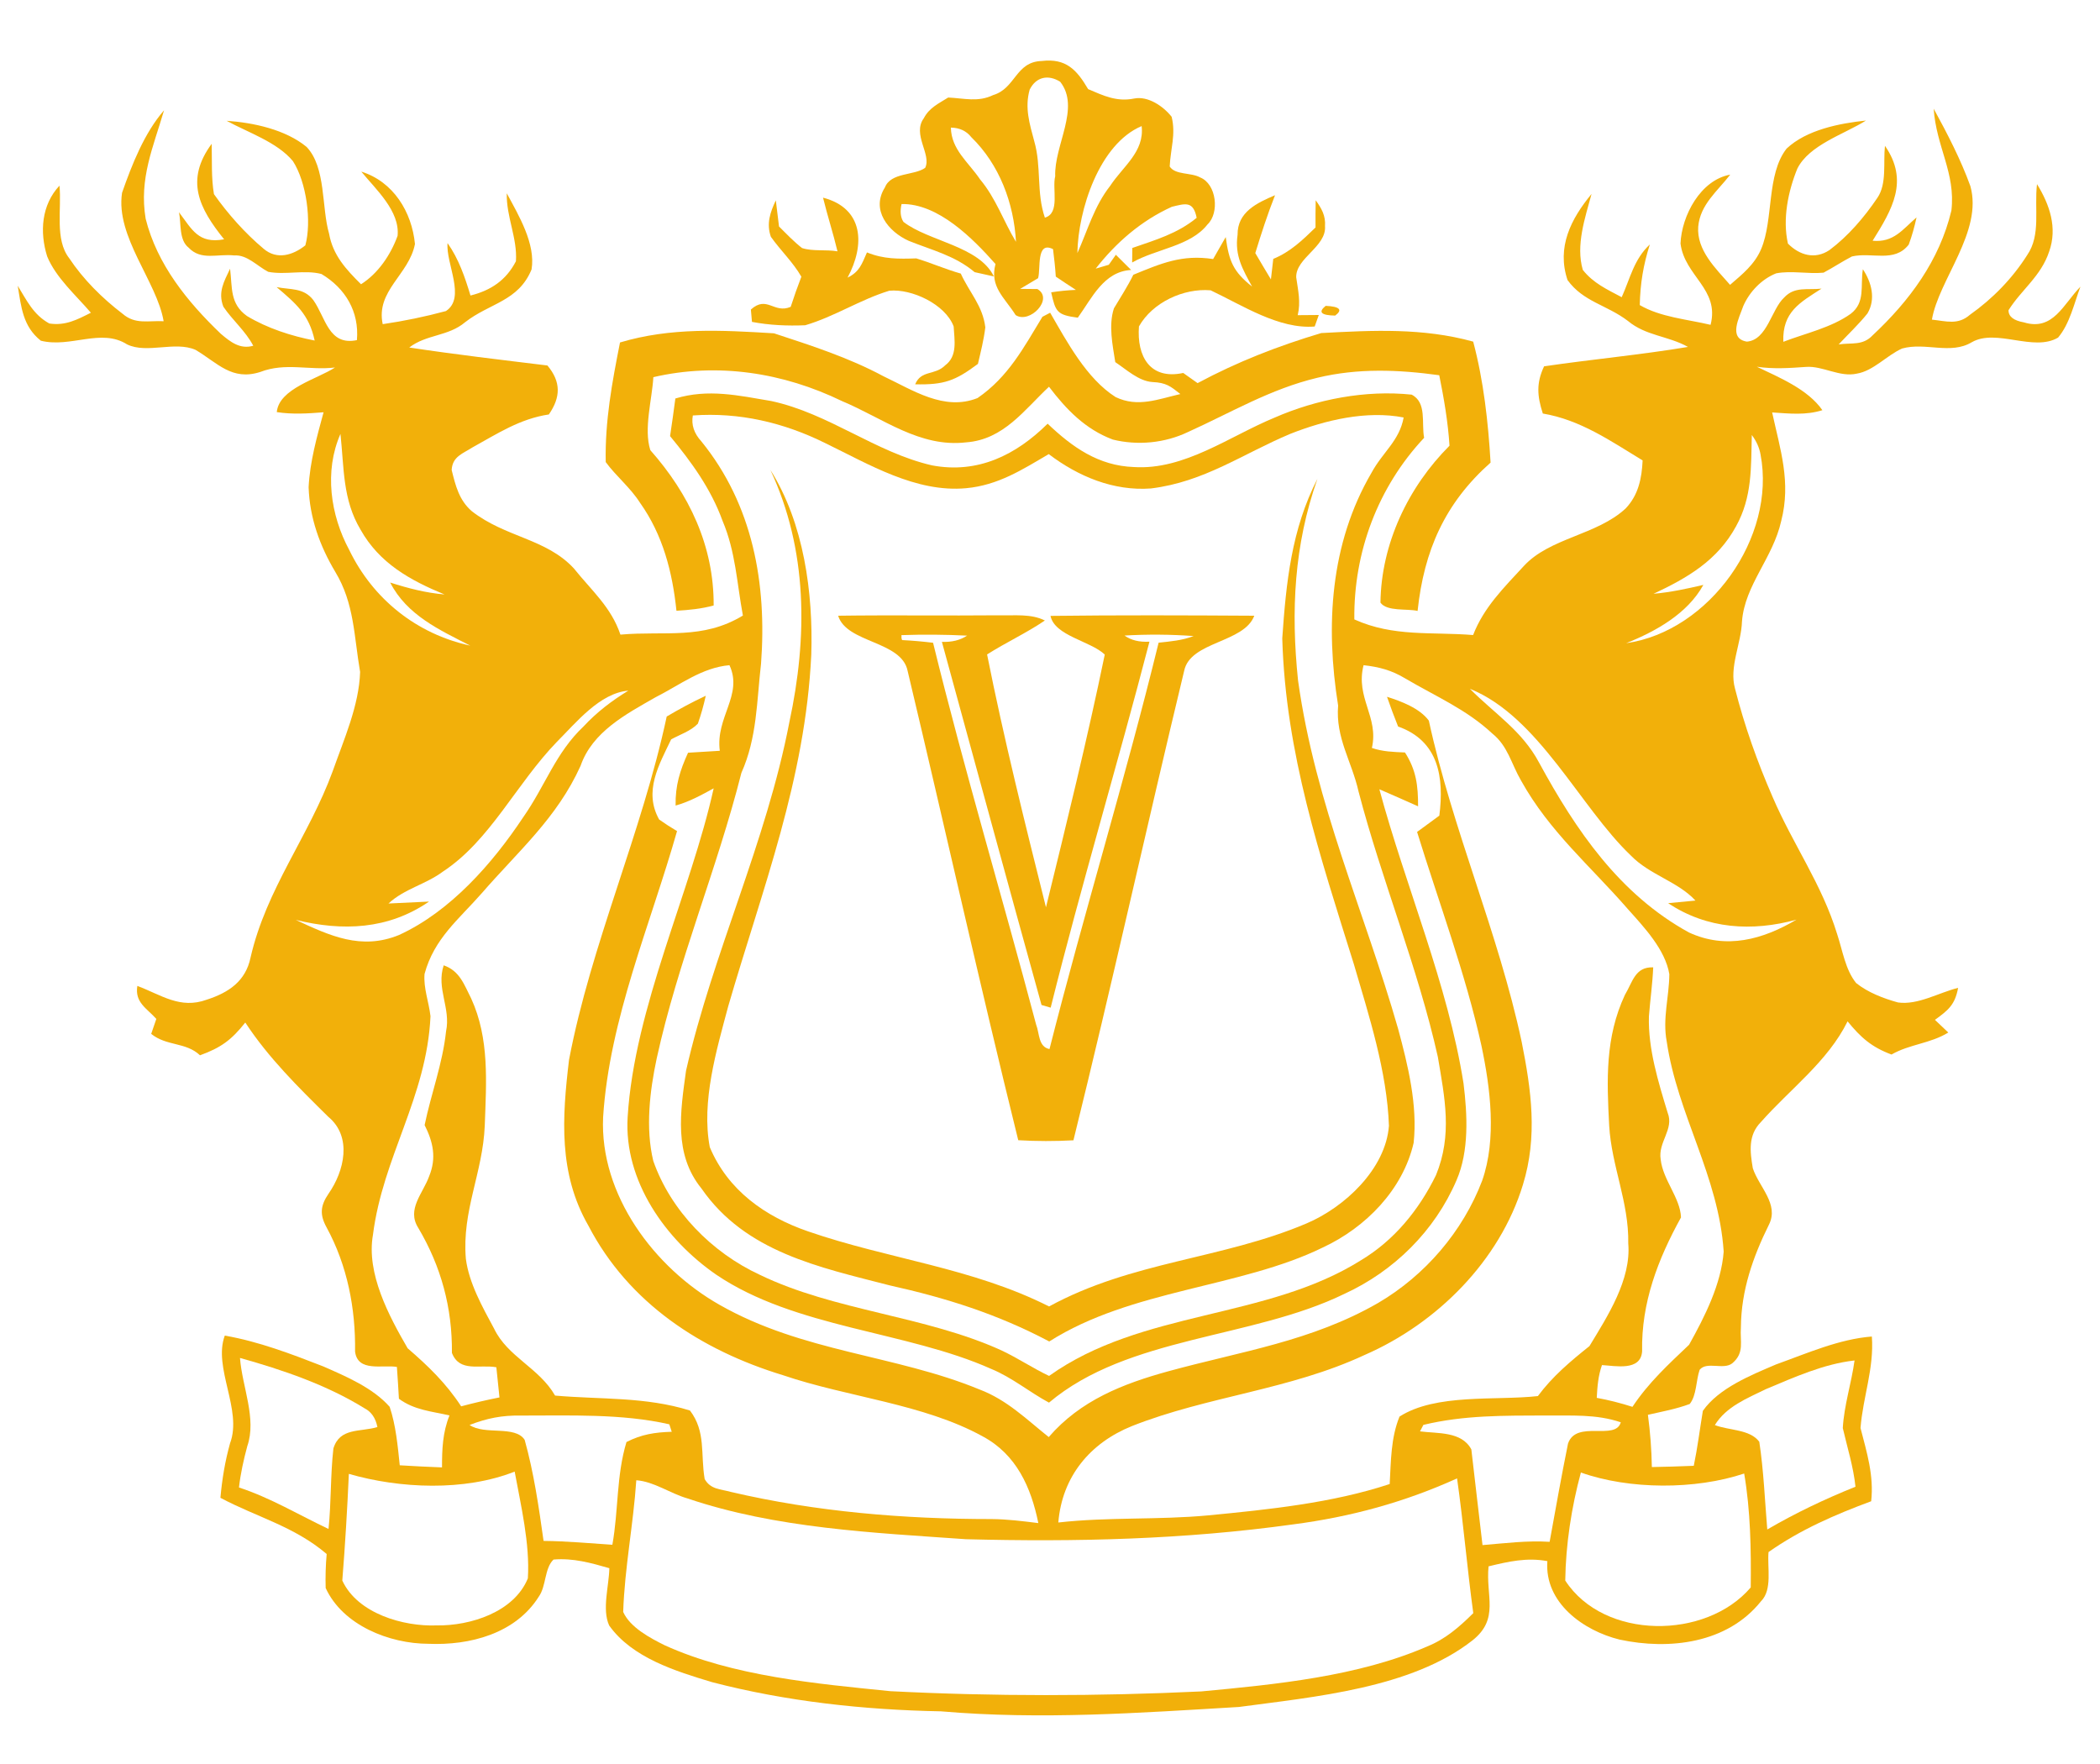 <?xml version="1.0" encoding="UTF-8" standalone="no"?>
<!DOCTYPE svg PUBLIC "-//W3C//DTD SVG 1.1//EN" "http://www.w3.org/Graphics/SVG/1.1/DTD/svg11.dtd">
<svg xmlns="http://www.w3.org/2000/svg" version="1.1" viewBox="0 0 250 210" width="250.0pt" height="210.0pt">
<path d="M 0.00 0.00 L 250.00 0.00 L 250.00 210.00 L 0.00 210.00 L 0.00 0.00 Z" fill="#ffffff" />
<path d="M 124.02 7.26 C 126.91 6.92 128.18 8.30 129.54 10.61 C 131.40 11.40 132.94 12.15 135.02 11.73 C 136.67 11.40 138.49 12.65 139.48 13.90 C 140.00 15.99 139.35 17.72 139.25 19.82 C 139.90 20.85 141.82 20.52 142.87 21.12 C 144.83 21.90 145.20 25.35 143.75 26.72 C 141.72 29.32 137.67 29.61 134.78 31.25 C 134.79 30.67 134.79 30.10 134.80 29.52 C 137.56 28.56 140.16 27.82 142.46 25.93 C 142.05 23.89 141.12 24.23 139.50 24.62 C 135.87 26.27 132.89 28.85 130.44 31.98 L 132.00 31.52 L 132.84 30.33 C 133.45 30.93 134.05 31.54 134.66 32.14 C 131.39 32.32 129.98 35.51 128.31 37.82 C 125.82 37.49 125.66 37.13 125.14 34.80 C 126.11 34.65 127.09 34.55 128.08 34.51 C 127.28 33.99 126.48 33.47 125.69 32.93 C 125.62 31.84 125.50 30.75 125.36 29.66 C 123.32 28.63 123.92 32.05 123.58 33.12 C 122.87 33.54 122.16 33.96 121.45 34.39 L 123.50 34.41 C 125.50 35.58 122.58 38.60 120.91 37.51 C 119.58 35.40 117.80 34.15 118.51 31.43 C 115.81 28.38 111.68 24.21 107.33 24.29 C 107.13 25.15 107.20 25.86 107.55 26.41 C 110.55 28.74 116.56 29.28 118.32 32.91 L 116.03 32.40 C 113.67 30.42 110.96 29.79 108.18 28.67 C 105.74 27.57 103.65 24.99 105.35 22.31 C 106.05 20.50 108.84 20.92 110.14 19.98 C 110.93 18.39 108.56 16.01 109.98 14.07 C 110.63 12.82 111.74 12.33 112.88 11.61 C 114.79 11.70 116.43 12.19 118.23 11.32 C 120.92 10.52 120.89 7.35 124.02 7.26 Z" fill="#f2b00a" />
<path d="M 126.21 9.73 C 128.66 12.83 125.48 17.29 125.62 20.99 C 125.23 22.48 126.24 25.38 124.39 25.91 C 123.36 22.91 124.00 19.85 123.13 16.83 C 122.57 14.73 121.97 12.84 122.58 10.67 C 123.35 9.13 124.80 8.85 126.21 9.73 Z" fill="#ffffff" />
<path d="M 19.53 13.13 C 18.24 17.53 16.54 21.26 17.34 26.04 C 18.70 31.48 22.31 35.93 26.28 39.73 C 27.41 40.69 28.57 41.62 30.15 41.16 C 29.22 39.39 27.69 38.14 26.59 36.51 C 25.92 34.77 26.67 33.52 27.39 31.99 C 27.67 34.24 27.34 36.15 29.40 37.62 C 31.82 39.08 34.70 40.01 37.46 40.54 C 36.79 37.42 35.21 36.12 32.93 34.18 C 34.60 34.51 36.13 34.23 37.29 35.71 C 38.78 37.80 39.11 41.20 42.49 40.49 C 42.78 37.11 41.13 34.33 38.27 32.62 C 36.25 32.09 34.00 32.76 31.93 32.36 C 30.61 31.67 29.41 30.30 27.89 30.41 C 25.86 30.19 23.95 31.06 22.45 29.48 C 21.29 28.56 21.58 26.63 21.31 25.27 C 22.86 27.31 23.61 29.06 26.68 28.49 C 23.69 24.78 22.01 21.45 25.20 17.12 C 25.25 19.10 25.14 21.15 25.47 23.11 C 27.13 25.46 29.17 27.76 31.38 29.61 C 32.96 30.97 34.87 30.39 36.35 29.21 C 37.12 26.39 36.49 21.68 34.87 19.18 C 32.99 16.91 29.53 15.78 26.98 14.38 C 30.17 14.60 33.99 15.42 36.50 17.49 C 38.83 19.94 38.26 24.69 39.18 27.83 C 39.63 30.39 41.21 32.08 42.98 33.84 C 45.03 32.54 46.51 30.33 47.33 28.08 C 47.63 25.13 44.73 22.53 43.01 20.43 C 46.83 21.62 49.03 25.23 49.40 29.05 C 48.69 32.71 44.72 34.60 45.56 38.59 C 48.09 38.22 50.62 37.70 53.09 37.03 C 55.50 35.44 53.06 31.38 53.28 28.94 C 54.62 30.84 55.34 32.97 56.01 35.18 C 58.43 34.58 60.26 33.36 61.42 31.10 C 61.61 28.36 60.26 25.80 60.33 23.01 C 61.74 25.63 63.79 29.03 63.28 32.08 C 61.71 35.89 58.30 36.07 55.37 38.36 C 53.36 40.06 50.77 39.79 48.72 41.37 C 54.19 42.20 59.69 42.84 65.17 43.51 C 66.80 45.46 66.76 47.28 65.34 49.34 C 61.91 49.85 59.24 51.61 56.27 53.25 C 55.11 54.00 53.86 54.33 53.77 55.95 C 54.23 57.81 54.65 59.54 56.16 60.85 C 60.18 63.99 65.01 64.10 68.31 67.66 C 70.45 70.33 72.76 72.28 73.86 75.55 C 79.17 75.08 83.62 76.20 88.44 73.28 C 87.72 69.42 87.58 65.69 86.02 62.01 C 84.64 58.20 82.33 55.02 79.77 51.92 C 79.99 50.43 80.21 48.93 80.40 47.44 C 84.31 46.26 87.90 47.08 91.81 47.74 C 98.70 49.22 104.23 53.86 110.95 55.40 C 116.40 56.43 120.94 54.18 124.72 50.44 C 127.66 53.24 130.77 55.45 134.99 55.60 C 141.00 55.99 146.39 51.92 151.73 49.72 C 156.76 47.52 162.58 46.41 168.05 46.98 C 169.89 47.91 169.20 50.38 169.54 52.12 C 164.04 57.98 161.14 65.72 161.23 73.74 C 165.89 75.85 170.45 75.20 175.37 75.60 C 176.66 72.27 179.04 69.96 181.40 67.39 C 184.50 64.01 190.10 63.72 193.53 60.53 C 195.05 58.93 195.45 56.95 195.55 54.81 C 191.73 52.49 188.14 49.98 183.67 49.23 C 183.00 47.16 182.87 45.62 183.82 43.61 C 189.53 42.77 195.27 42.25 200.95 41.30 C 198.54 39.96 195.95 40.00 193.79 38.20 C 191.26 36.28 188.49 35.94 186.61 33.34 C 185.30 29.42 187.01 26.07 189.47 23.09 C 188.70 25.93 187.57 29.21 188.43 32.13 C 189.67 33.71 191.33 34.46 193.06 35.38 C 194.09 33.08 194.52 30.87 196.41 29.10 C 195.63 31.55 195.27 33.73 195.21 36.32 C 197.68 37.76 200.86 38.01 203.64 38.67 C 204.74 34.41 200.55 32.88 200.06 28.99 C 200.20 25.67 202.44 21.43 205.98 20.79 C 204.46 22.76 202.40 24.35 202.17 26.98 C 201.96 29.78 204.26 31.97 205.96 33.91 C 207.44 32.63 208.87 31.50 209.66 29.65 C 211.15 26.14 210.28 20.76 212.69 17.69 C 215.07 15.45 218.99 14.68 222.14 14.35 C 219.55 15.98 215.39 17.24 213.97 20.07 C 212.86 22.80 212.19 26.09 212.85 29.00 C 214.23 30.39 216.06 30.92 217.78 29.78 C 220.01 28.12 221.95 25.85 223.50 23.55 C 224.65 21.87 224.18 19.34 224.40 17.36 C 227.29 21.53 225.27 24.92 222.93 28.66 C 225.44 28.90 226.50 27.31 228.16 25.88 C 227.92 26.99 227.62 28.07 227.23 29.12 C 225.52 31.32 222.84 29.98 220.47 30.53 C 219.31 31.13 218.24 31.85 217.09 32.46 C 215.23 32.64 213.27 32.19 211.45 32.54 C 209.71 33.23 208.27 34.74 207.53 36.44 C 207.07 37.79 205.69 40.29 207.96 40.67 C 210.39 40.47 210.87 36.82 212.41 35.41 C 213.66 34.07 215.19 34.55 216.85 34.36 C 214.28 36.02 212.17 37.13 212.30 40.69 C 214.93 39.68 218.01 39.01 220.32 37.36 C 222.10 35.99 221.45 34.05 221.77 32.05 C 222.81 33.62 223.33 35.59 222.32 37.31 C 221.27 38.62 220.03 39.78 218.89 41.00 C 220.44 40.78 221.76 41.17 222.93 39.92 C 227.32 35.82 230.90 31.00 232.31 25.06 C 232.83 20.59 230.51 17.50 230.20 12.94 C 231.82 15.90 233.42 18.98 234.57 22.16 C 236.08 27.56 230.80 33.29 229.99 38.05 C 231.71 38.23 233.08 38.73 234.52 37.47 C 237.21 35.57 239.57 33.15 241.33 30.37 C 242.99 27.96 242.16 24.86 242.50 21.92 C 244.01 24.36 244.95 27.12 243.95 29.94 C 242.97 32.90 240.67 34.45 239.11 36.93 C 239.10 37.68 239.71 38.16 240.95 38.38 C 244.43 39.44 245.64 36.20 247.67 34.13 C 246.92 36.12 246.40 38.55 245.01 40.19 C 242.09 41.92 237.66 39.07 234.74 40.74 C 232.21 42.26 229.22 40.71 226.44 41.49 C 224.62 42.30 223.02 44.16 221.05 44.48 C 219.02 44.94 216.97 43.53 215.01 43.68 C 213.03 43.82 211.11 43.95 209.15 43.66 C 211.82 44.94 215.22 46.34 216.95 48.83 C 214.96 49.46 213.01 49.23 210.97 49.10 C 211.94 53.55 213.24 57.40 212.05 62.02 C 211.06 66.45 207.72 69.63 207.38 73.97 C 207.29 76.63 205.83 79.41 206.55 81.98 C 207.67 86.39 209.21 90.72 211.03 94.89 C 213.46 100.55 216.88 105.24 218.71 111.21 C 219.35 113.13 219.68 115.44 220.97 117.03 C 222.38 118.16 224.22 118.86 225.95 119.34 C 228.31 119.68 230.81 118.17 233.11 117.60 C 232.73 119.64 231.93 120.26 230.35 121.41 C 230.88 121.91 231.41 122.42 231.94 122.92 C 229.80 124.24 227.33 124.30 225.18 125.54 C 222.81 124.66 221.52 123.51 219.95 121.59 C 217.59 126.37 213.11 129.64 209.63 133.58 C 208.09 135.14 208.33 137.09 208.67 139.08 C 209.40 141.31 211.82 143.34 210.59 145.79 C 208.67 149.67 207.29 153.62 207.25 158.00 C 207.12 159.72 207.72 161.03 206.22 162.30 C 205.18 163.12 203.18 162.03 202.34 163.07 C 201.90 164.32 201.99 166.11 201.16 167.14 C 199.56 167.74 197.84 168.05 196.18 168.43 C 196.46 170.51 196.61 172.56 196.65 174.65 C 198.31 174.62 199.97 174.57 201.64 174.50 C 202.09 172.33 202.36 170.14 202.72 167.96 C 204.62 165.24 208.47 163.70 211.44 162.43 C 215.10 161.12 218.94 159.41 222.84 159.11 C 223.12 162.89 221.78 166.31 221.49 170.00 C 222.24 172.92 223.10 175.65 222.76 178.72 C 218.44 180.32 214.32 182.11 210.54 184.77 C 210.37 186.62 211.03 189.25 209.64 190.63 C 205.63 195.65 198.73 196.46 192.81 195.19 C 188.49 194.13 183.84 190.79 184.21 185.85 C 181.77 185.39 179.57 185.90 177.21 186.47 C 176.85 189.99 178.54 192.71 175.30 195.28 C 168.03 201.00 156.39 202.01 147.50 203.21 C 135.53 203.92 124.00 204.76 112.01 203.73 C 102.88 203.56 93.62 202.56 84.78 200.26 C 80.46 198.96 75.25 197.36 72.52 193.51 C 71.64 191.60 72.51 188.75 72.54 186.69 C 70.35 186.06 68.22 185.46 65.90 185.66 C 64.81 186.68 65.04 188.82 64.14 190.08 C 61.36 194.49 55.92 195.90 51.00 195.69 C 46.36 195.68 40.81 193.49 38.77 189.05 C 38.73 187.70 38.77 186.35 38.89 185.00 C 35.00 181.69 30.55 180.61 26.24 178.31 C 26.44 176.08 26.79 173.96 27.39 171.81 C 28.88 167.84 25.34 162.82 26.76 159.00 C 30.79 159.70 34.69 161.19 38.49 162.67 C 41.20 163.86 44.40 165.22 46.39 167.48 C 47.13 169.68 47.35 172.14 47.59 174.44 C 49.27 174.54 50.94 174.63 52.62 174.69 C 52.62 172.53 52.69 170.54 53.51 168.50 C 51.35 168.01 49.33 167.87 47.49 166.52 C 47.42 165.26 47.34 163.99 47.25 162.73 C 45.55 162.44 42.58 163.39 42.27 160.90 C 42.34 155.76 41.35 150.66 38.88 146.12 C 38.04 144.60 38.14 143.53 39.11 142.11 C 40.99 139.42 41.96 135.33 39.08 132.95 C 35.50 129.42 31.98 125.96 29.20 121.73 C 27.56 123.80 26.32 124.72 23.81 125.63 C 22.11 124.03 19.84 124.57 18.00 123.08 C 18.20 122.49 18.41 121.89 18.61 121.30 C 17.48 120.03 16.03 119.36 16.35 117.37 C 19.20 118.44 21.44 120.17 24.61 119.01 C 27.22 118.17 29.25 116.81 29.83 113.98 C 31.71 105.79 36.76 99.58 39.61 91.80 C 40.93 88.05 42.75 83.99 42.87 79.99 C 42.13 75.71 42.19 71.85 39.92 68.09 C 38.07 64.99 36.86 61.64 36.74 58.00 C 36.89 54.99 37.73 51.98 38.52 49.08 C 36.65 49.23 34.82 49.35 32.95 49.06 C 33.22 46.25 37.78 45.13 39.88 43.75 C 36.80 44.12 34.01 43.12 30.99 44.28 C 27.60 45.37 25.91 43.21 23.28 41.65 C 20.81 40.57 17.51 42.15 15.13 41.00 C 12.04 39.03 8.41 41.45 4.86 40.56 C 2.71 38.85 2.53 36.55 2.11 34.02 C 3.19 35.77 3.97 37.47 5.87 38.51 C 7.79 38.80 9.17 38.06 10.82 37.23 C 9.06 35.17 6.64 33.05 5.61 30.51 C 4.71 27.62 4.93 24.40 7.08 22.10 C 7.36 24.83 6.49 28.51 8.24 30.74 C 9.92 33.27 12.18 35.51 14.59 37.35 C 16.10 38.66 17.64 38.15 19.48 38.24 C 18.68 33.52 13.73 28.18 14.53 22.95 C 15.70 19.60 17.19 15.82 19.53 13.13 Z" fill="#f2b00a" />
<path d="M 113.20 15.19 C 114.24 15.21 115.05 15.59 115.63 16.33 C 118.98 19.59 120.70 24.19 120.95 28.79 C 119.45 26.31 118.57 23.62 116.68 21.36 C 115.27 19.28 113.25 17.81 113.20 15.19 Z" fill="#ffffff" />
<path d="M 135.91 15.01 C 136.26 18.08 133.69 19.79 132.16 22.13 C 130.25 24.57 129.50 27.37 128.26 30.13 C 128.34 25.04 130.85 17.14 135.91 15.01 Z" fill="#ffffff" />
<path d="M 151.79 23.24 C 150.90 25.50 150.15 27.81 149.44 30.13 C 150.05 31.18 150.68 32.22 151.30 33.26 L 151.58 30.82 C 153.61 29.99 155.07 28.58 156.61 27.08 C 156.60 26.00 156.61 24.92 156.63 23.84 C 157.33 24.82 157.83 25.67 157.74 26.93 C 157.92 29.37 154.25 30.71 154.31 33.01 C 154.53 34.57 154.87 35.95 154.49 37.52 L 157.00 37.50 L 156.51 38.87 C 152.26 39.22 147.88 36.33 144.12 34.56 C 140.90 34.29 137.20 36.00 135.59 38.86 C 135.32 42.41 136.90 45.25 140.86 44.40 C 141.43 44.80 142.00 45.21 142.57 45.61 C 147.31 43.07 152.14 41.19 157.29 39.65 C 163.42 39.32 169.38 39.01 175.38 40.67 C 176.62 45.32 177.17 50.27 177.45 55.07 C 172.00 59.91 169.53 65.54 168.76 72.73 C 167.54 72.43 165.11 72.83 164.34 71.74 C 164.43 64.74 167.63 57.99 172.56 53.06 C 172.38 50.23 171.90 47.45 171.34 44.67 C 166.45 44.00 161.68 43.81 156.84 44.97 C 151.20 46.32 146.61 49.09 141.43 51.43 C 138.67 52.75 135.44 53.06 132.48 52.33 C 129.20 51.10 126.95 48.76 124.88 46.04 C 121.92 48.81 119.48 52.33 115.03 52.66 C 109.48 53.31 105.15 49.80 100.24 47.75 C 93.24 44.35 85.41 43.13 77.78 44.90 C 77.63 47.55 76.61 51.05 77.42 53.59 C 82.04 58.81 85.00 65.00 84.96 72.08 C 83.50 72.48 82.04 72.62 80.53 72.71 C 80.05 68.09 78.91 63.67 76.19 59.85 C 75.04 58.04 73.36 56.71 72.11 55.01 C 72.01 50.13 72.87 45.51 73.81 40.77 C 79.86 38.96 85.88 39.30 92.14 39.68 C 96.61 41.15 101.02 42.56 105.19 44.80 C 108.67 46.44 112.39 48.97 116.37 47.39 C 120.04 44.87 121.87 41.38 124.10 37.71 L 125.02 37.23 C 127.03 40.70 129.35 45.07 132.81 47.27 C 135.45 48.54 137.87 47.52 140.52 46.91 C 139.33 45.97 138.84 45.56 137.19 45.48 C 135.57 45.38 134.08 43.98 132.77 43.11 C 132.45 41.06 131.95 38.72 132.61 36.71 C 133.40 35.38 134.24 34.10 134.92 32.71 C 138.22 31.36 140.72 30.27 144.42 30.84 C 144.92 29.96 145.42 29.09 145.92 28.22 C 146.31 31.11 146.81 32.33 149.06 34.12 C 147.94 32.07 146.97 30.43 147.33 27.96 C 147.30 25.23 149.64 24.16 151.79 23.24 Z" fill="#f2b00a" />
<path d="M 92.36 23.85 C 92.49 24.88 92.62 25.92 92.74 26.96 C 93.62 27.84 94.50 28.76 95.48 29.53 C 96.78 29.95 98.34 29.68 99.70 29.92 C 99.19 27.77 98.50 25.67 97.98 23.53 C 102.84 24.80 103.00 29.15 100.90 33.05 L 100.65 33.36 L 100.90 33.05 C 102.32 32.36 102.59 31.45 103.21 30.05 C 105.20 30.86 106.97 30.83 109.08 30.76 C 110.86 31.30 112.58 32.06 114.38 32.57 C 115.42 34.85 116.99 36.39 117.30 38.97 C 117.12 40.46 116.76 41.87 116.42 43.32 C 113.72 45.33 112.42 45.83 108.95 45.75 C 109.66 44.02 111.30 44.72 112.51 43.50 C 114.02 42.39 113.62 40.49 113.53 38.86 C 112.54 36.22 108.53 34.35 105.87 34.61 C 102.42 35.66 99.31 37.71 95.86 38.72 C 93.76 38.81 91.60 38.72 89.52 38.32 L 89.39 36.85 C 91.32 35.12 92.12 37.38 94.13 36.53 C 94.52 35.33 94.94 34.13 95.40 32.94 C 94.39 31.19 92.93 29.83 91.77 28.19 C 91.22 26.62 91.69 25.27 92.36 23.85 Z" fill="#f2b00a" />
<path d="M 100.90 33.05 L 100.65 33.36 L 100.90 33.05 Z" fill="#f2b00a" />
<path d="M 157.82 36.41 C 159.50 36.49 159.87 36.88 158.95 37.57 C 157.27 37.54 156.89 37.16 157.82 36.41 Z" fill="#f2b00a" />
<path d="M 82.48 49.46 C 88.00 49.06 93.30 50.30 98.24 52.75 C 103.42 55.26 109.02 58.67 115.01 58.12 C 118.81 57.77 121.67 55.93 124.85 54.06 C 128.35 56.72 132.57 58.48 137.01 58.15 C 143.39 57.37 147.90 54.04 153.63 51.64 C 157.76 50.01 162.68 48.84 167.10 49.70 C 166.61 52.46 164.60 53.83 163.27 56.29 C 158.34 64.73 157.78 74.52 159.30 83.99 C 158.98 87.85 160.92 90.62 161.73 94.22 C 164.47 104.74 168.80 115.19 171.17 125.81 C 172.00 130.73 172.92 135.10 170.95 139.90 C 168.93 144.03 165.99 147.65 162.02 150.03 C 150.71 157.13 135.97 155.90 124.89 163.80 C 122.95 162.88 121.16 161.67 119.22 160.76 C 110.15 156.63 99.32 156.06 90.43 151.75 C 84.75 149.12 79.85 144.15 77.77 138.20 C 76.83 134.30 77.35 129.89 78.18 126.00 C 80.70 114.48 85.37 103.46 88.26 92.01 C 90.14 87.81 90.08 83.49 90.60 79.01 C 91.31 69.50 89.63 60.09 83.49 52.54 C 82.62 51.59 82.28 50.56 82.48 49.46 Z" fill="#ffffff" />
<path d="M 40.53 51.66 C 40.97 55.69 40.77 59.46 42.92 63.05 C 45.16 67.05 48.82 69.08 52.92 70.77 C 50.68 70.58 48.58 70.03 46.45 69.35 C 48.44 73.23 52.30 74.98 55.98 76.86 C 49.62 75.48 44.42 71.34 41.58 65.48 C 39.33 61.31 38.58 56.09 40.53 51.66 Z" fill="#ffffff" />
<path d="M 208.55 51.79 C 209.10 52.52 209.45 53.30 209.59 54.12 C 211.47 63.96 203.50 75.16 193.59 76.57 C 197.11 75.17 200.89 73.06 202.78 69.63 C 200.82 70.09 198.86 70.51 196.85 70.69 C 200.90 68.79 204.46 66.72 206.67 62.66 C 208.61 59.17 208.45 55.64 208.55 51.79 Z" fill="#ffffff" />
<path d="M 91.71 55.94 C 95.70 62.26 96.82 70.59 96.58 77.94 C 95.88 92.78 90.77 105.77 86.70 119.77 C 85.30 125.01 83.47 131.15 84.50 136.57 C 86.66 141.70 91.06 144.82 96.19 146.59 C 105.77 149.90 115.71 150.90 124.89 155.53 C 134.79 150.13 145.48 149.92 155.53 145.65 C 160.07 143.73 164.96 139.17 165.35 134.02 C 165.12 127.56 162.99 120.98 161.18 114.80 C 157.14 101.86 153.05 89.73 152.65 76.00 C 153.11 69.37 153.74 63.02 156.84 57.00 C 154.05 64.91 153.67 72.72 154.53 81.01 C 156.61 95.86 162.39 108.34 166.44 122.47 C 167.61 126.80 168.78 131.56 168.29 136.06 C 167.01 141.63 162.58 146.14 157.48 148.51 C 147.66 153.32 134.70 153.48 124.91 159.70 C 118.75 156.44 112.66 154.52 105.87 153.01 C 97.51 150.85 88.75 149.06 83.51 141.49 C 80.18 137.40 81.00 132.34 81.67 127.47 C 84.88 113.40 91.21 100.33 93.97 85.98 C 96.15 75.86 96.17 65.47 91.71 55.94 Z" fill="#f2b00a" />
<path d="M 99.78 73.30 C 106.19 73.21 112.60 73.31 119.00 73.25 C 120.81 73.30 122.74 73.04 124.39 73.87 C 122.18 75.37 119.76 76.48 117.51 77.91 C 119.51 87.97 122.03 98.04 124.52 108.01 C 126.97 98.02 129.44 87.99 131.52 77.92 C 129.80 76.30 125.55 75.70 125.06 73.32 C 133.14 73.22 141.24 73.25 149.32 73.30 C 148.10 76.56 141.69 76.33 140.97 79.87 C 136.49 98.46 132.38 117.19 127.79 135.75 C 125.59 135.87 123.42 135.87 121.22 135.74 C 116.63 117.19 112.48 98.47 108.05 79.87 C 107.33 76.27 100.78 76.58 99.78 73.30 Z" fill="#f2b00a" />
<path d="M 107.32 75.61 C 109.92 75.52 112.54 75.54 115.13 75.67 C 114.32 76.21 113.32 76.46 112.13 76.41 C 116.04 90.69 120.04 105.41 123.99 119.64 L 125.08 119.96 C 128.72 105.38 133.06 90.94 136.84 76.39 C 135.64 76.46 134.65 76.22 133.87 75.66 C 136.61 75.50 139.36 75.52 142.10 75.72 C 140.75 76.24 139.35 76.36 137.93 76.51 C 133.97 92.70 129.04 108.73 124.94 124.89 C 123.59 124.62 123.76 123.01 123.35 121.98 C 119.34 106.82 114.81 91.73 111.08 76.52 C 109.86 76.37 108.62 76.26 107.39 76.20 L 107.32 75.97 L 107.32 75.61 Z" fill="#ffffff" />
<path d="M 86.84 79.19 C 88.49 82.74 85.16 85.38 85.69 89.38 C 84.43 89.46 83.17 89.54 81.91 89.61 C 80.95 91.72 80.38 93.52 80.43 95.90 C 82.05 95.45 83.50 94.65 84.96 93.85 C 82.24 106.16 75.52 119.92 74.72 132.98 C 74.25 140.59 79.25 147.60 85.27 151.75 C 94.70 158.13 107.90 158.45 118.01 162.97 C 120.51 164.00 122.52 165.71 124.88 166.98 C 134.28 159.05 149.03 159.40 160.03 154.04 C 165.95 151.33 170.81 146.53 173.39 140.52 C 174.91 137.04 174.69 132.69 174.23 128.98 C 172.37 117.19 167.33 105.52 164.21 93.96 C 165.75 94.62 167.29 95.31 168.82 95.99 C 168.82 93.53 168.61 91.70 167.26 89.58 C 165.92 89.52 164.61 89.49 163.32 89.04 C 164.17 85.34 161.34 83.07 162.33 79.19 C 164.16 79.39 165.67 79.79 167.26 80.75 C 171.00 82.95 174.56 84.44 177.66 87.33 C 179.52 88.83 179.89 90.88 181.08 92.93 C 184.46 99.01 189.30 103.06 193.79 108.22 C 195.71 110.37 198.24 113.03 198.73 115.97 C 198.71 118.70 197.90 121.24 198.42 124.00 C 199.71 132.73 204.60 139.99 205.20 149.00 C 204.91 152.86 202.95 156.74 201.08 160.09 C 198.60 162.45 196.26 164.59 194.34 167.48 C 192.93 167.03 191.52 166.67 190.09 166.41 C 190.16 165.06 190.26 163.79 190.71 162.51 C 192.32 162.60 195.32 163.26 195.49 160.88 C 195.38 155.09 197.37 149.91 200.12 144.93 C 200.03 142.60 197.97 140.48 197.70 138.03 C 197.36 135.96 199.32 134.44 198.53 132.47 C 197.42 128.81 196.19 124.86 196.30 120.99 C 196.45 119.04 196.73 117.11 196.81 115.16 C 194.64 115.08 194.37 116.90 193.44 118.44 C 191.08 123.51 191.28 128.56 191.57 134.01 C 191.85 138.83 193.93 143.12 193.84 148.02 C 194.21 152.32 191.38 156.69 189.22 160.25 C 186.95 162.07 184.83 163.84 183.08 166.20 C 178.06 166.76 170.96 165.86 166.61 168.64 C 165.57 171.17 165.59 173.97 165.44 176.67 C 158.63 178.93 150.97 179.71 143.85 180.40 C 137.90 180.96 131.93 180.58 125.99 181.25 C 126.44 175.78 129.77 171.77 134.78 169.76 C 143.80 166.20 153.53 165.47 162.47 161.30 C 171.06 157.56 178.54 150.10 181.30 141.04 C 183.07 135.30 182.30 129.78 181.15 124.02 C 178.38 111.03 172.93 98.82 170.10 85.79 C 169.01 84.31 166.82 83.49 165.12 82.95 C 165.53 84.14 165.97 85.32 166.44 86.49 C 171.27 88.20 171.93 92.53 171.35 97.10 C 170.47 97.74 169.58 98.39 168.70 99.04 C 171.27 107.38 174.49 115.97 176.36 124.48 C 177.43 129.53 178.19 135.59 176.45 140.55 C 174.15 146.60 169.65 151.84 164.07 155.11 C 156.14 159.68 147.79 160.86 139.11 163.24 C 133.68 164.73 128.62 166.71 124.85 171.08 C 122.18 168.95 119.88 166.65 116.60 165.41 C 106.58 161.28 95.58 160.99 85.65 155.33 C 77.90 150.94 71.37 142.23 71.80 132.99 C 72.54 121.32 77.46 110.01 80.60 98.94 C 79.87 98.51 79.16 98.05 78.47 97.56 C 76.60 94.22 78.44 91.07 79.90 88.02 C 80.94 87.45 82.26 87.02 83.08 86.15 C 83.46 85.07 83.77 83.96 84.02 82.83 C 82.42 83.57 80.88 84.41 79.37 85.30 C 76.41 99.15 70.36 112.41 67.74 126.18 C 66.92 133.05 66.47 139.69 70.04 145.90 C 74.85 155.15 83.47 160.75 93.23 163.72 C 100.88 166.33 109.94 167.11 116.99 171.00 C 120.99 173.14 122.75 177.06 123.61 181.32 C 121.75 181.09 119.89 180.85 118.00 180.84 C 107.63 180.84 97.13 179.98 87.01 177.61 C 85.77 177.26 84.60 177.33 83.89 176.08 C 83.38 173.08 84.06 170.45 82.14 167.92 C 76.83 166.26 71.53 166.62 66.08 166.14 C 64.18 162.83 60.43 161.54 58.82 158.17 C 57.45 155.63 55.83 152.75 55.46 149.86 C 54.97 144.13 57.48 139.63 57.71 134.00 C 57.89 128.84 58.29 123.66 56.09 118.86 C 55.25 117.21 54.73 115.58 52.82 114.92 C 51.91 117.69 53.69 119.99 53.10 122.79 C 52.69 126.64 51.32 130.21 50.55 133.94 C 51.56 135.94 51.98 137.84 51.10 140.00 C 50.37 142.07 48.38 143.94 49.79 146.17 C 52.52 150.78 53.85 155.70 53.80 161.06 C 54.71 163.41 57.09 162.41 59.09 162.77 C 59.21 163.97 59.34 165.16 59.46 166.36 C 57.93 166.66 56.41 167.02 54.90 167.42 C 53.11 164.68 50.99 162.63 48.53 160.51 C 46.29 156.65 43.59 151.58 44.40 147.00 C 45.58 137.70 50.80 130.62 51.25 120.98 C 51.06 119.31 50.40 117.62 50.54 115.95 C 51.68 111.73 54.60 109.47 57.34 106.35 C 61.70 101.32 66.31 97.39 69.12 91.16 C 70.52 87.12 74.52 85.02 78.02 83.02 C 80.98 81.52 83.55 79.48 86.84 79.19 Z" fill="#ffffff" />
<path d="M 74.80 82.22 C 72.82 83.43 71.06 84.77 69.47 86.48 C 66.12 89.65 64.96 93.47 62.28 97.30 C 58.62 102.81 53.60 108.52 47.50 111.31 C 43.00 113.15 39.27 111.40 35.21 109.51 C 40.79 110.88 46.21 110.67 51.08 107.33 C 49.47 107.41 47.86 107.48 46.25 107.56 C 48.13 105.81 50.68 105.29 52.73 103.76 C 58.37 100.05 61.44 93.33 66.31 88.30 C 68.59 86.02 71.40 82.51 74.80 82.22 Z" fill="#ffffff" />
<path d="M 174.99 82.00 C 183.20 85.32 188.09 96.08 194.15 101.85 C 196.39 104.16 199.73 104.93 201.84 107.21 L 198.59 107.52 C 203.22 110.61 208.60 110.93 213.87 109.48 C 209.86 111.85 205.51 113.06 201.07 111.01 C 192.81 106.48 187.61 98.85 183.22 90.78 C 181.19 86.98 177.91 84.95 174.99 82.00 Z" fill="#ffffff" />
<path d="M 28.57 161.66 C 33.65 163.08 38.88 164.86 43.39 167.65 C 44.21 168.07 44.72 168.82 44.93 169.89 C 42.86 170.50 40.45 169.93 39.69 172.44 C 39.33 175.62 39.44 178.83 39.11 182.02 C 35.55 180.33 32.22 178.32 28.45 177.08 C 28.64 175.41 29.00 173.79 29.44 172.16 C 30.58 168.87 28.83 165.11 28.57 161.66 Z" fill="#ffffff" />
<path d="M 220.78 161.96 C 220.41 164.65 219.53 167.31 219.38 170.01 C 219.92 172.34 220.64 174.60 220.89 176.99 C 217.22 178.47 213.81 180.09 210.39 182.08 C 210.10 178.61 209.96 175.07 209.44 171.64 C 208.32 170.13 205.83 170.31 204.15 169.65 C 205.50 167.45 207.98 166.47 210.21 165.38 C 213.62 163.95 217.12 162.37 220.78 161.96 Z" fill="#ffffff" />
<path d="M 61.99 168.52 C 67.80 168.53 74.02 168.27 79.68 169.56 L 79.97 170.45 C 77.97 170.51 76.38 170.75 74.58 171.67 C 73.36 175.71 73.64 179.80 72.90 183.90 C 70.17 183.72 67.45 183.47 64.71 183.44 C 64.15 179.44 63.55 175.30 62.46 171.41 C 61.32 169.65 57.69 170.88 55.90 169.64 C 57.97 168.84 59.76 168.48 61.99 168.52 Z" fill="#ffffff" />
<path d="M 184.00 168.51 C 187.08 168.55 189.99 168.32 192.95 169.32 C 192.34 171.56 187.65 168.99 186.67 171.85 C 185.88 175.74 185.19 179.65 184.48 183.55 C 181.79 183.38 179.16 183.72 176.49 183.94 C 176.03 180.14 175.61 176.34 175.16 172.55 C 174.00 170.37 171.13 170.68 169.05 170.40 L 169.45 169.63 C 174.29 168.46 179.06 168.53 184.00 168.51 Z" fill="#ffffff" />
<path d="M 41.53 175.46 C 47.60 177.22 55.31 177.55 61.27 175.19 C 62.01 179.23 63.10 183.77 62.84 187.90 C 61.20 191.92 55.99 193.56 52.00 193.50 C 48.03 193.66 42.56 192.09 40.75 188.16 C 41.09 183.92 41.34 179.71 41.53 175.46 Z" fill="#ffffff" />
<path d="M 188.20 175.30 C 193.99 177.35 201.83 177.36 207.64 175.42 C 208.40 179.87 208.47 184.47 208.42 188.98 C 203.11 195.22 190.95 195.26 186.34 188.16 C 186.40 183.86 187.08 179.44 188.20 175.30 Z" fill="#ffffff" />
<path d="M 75.75 176.22 C 77.84 176.37 79.79 177.79 81.80 178.37 C 92.41 181.97 103.99 182.46 114.99 183.24 C 128.08 183.58 140.99 183.28 153.98 181.47 C 160.80 180.58 167.19 178.84 173.46 176.00 C 174.22 181.34 174.66 186.70 175.39 192.04 C 173.76 193.66 172.08 195.13 169.92 196.00 C 161.70 199.58 151.85 200.53 143.00 201.36 C 130.71 201.94 118.29 201.96 105.99 201.33 C 97.20 200.44 87.25 199.56 79.12 195.86 C 77.39 195.00 75.01 193.74 74.19 191.90 C 74.36 186.66 75.40 181.47 75.75 176.22 Z" fill="#ffffff" />
</svg>
